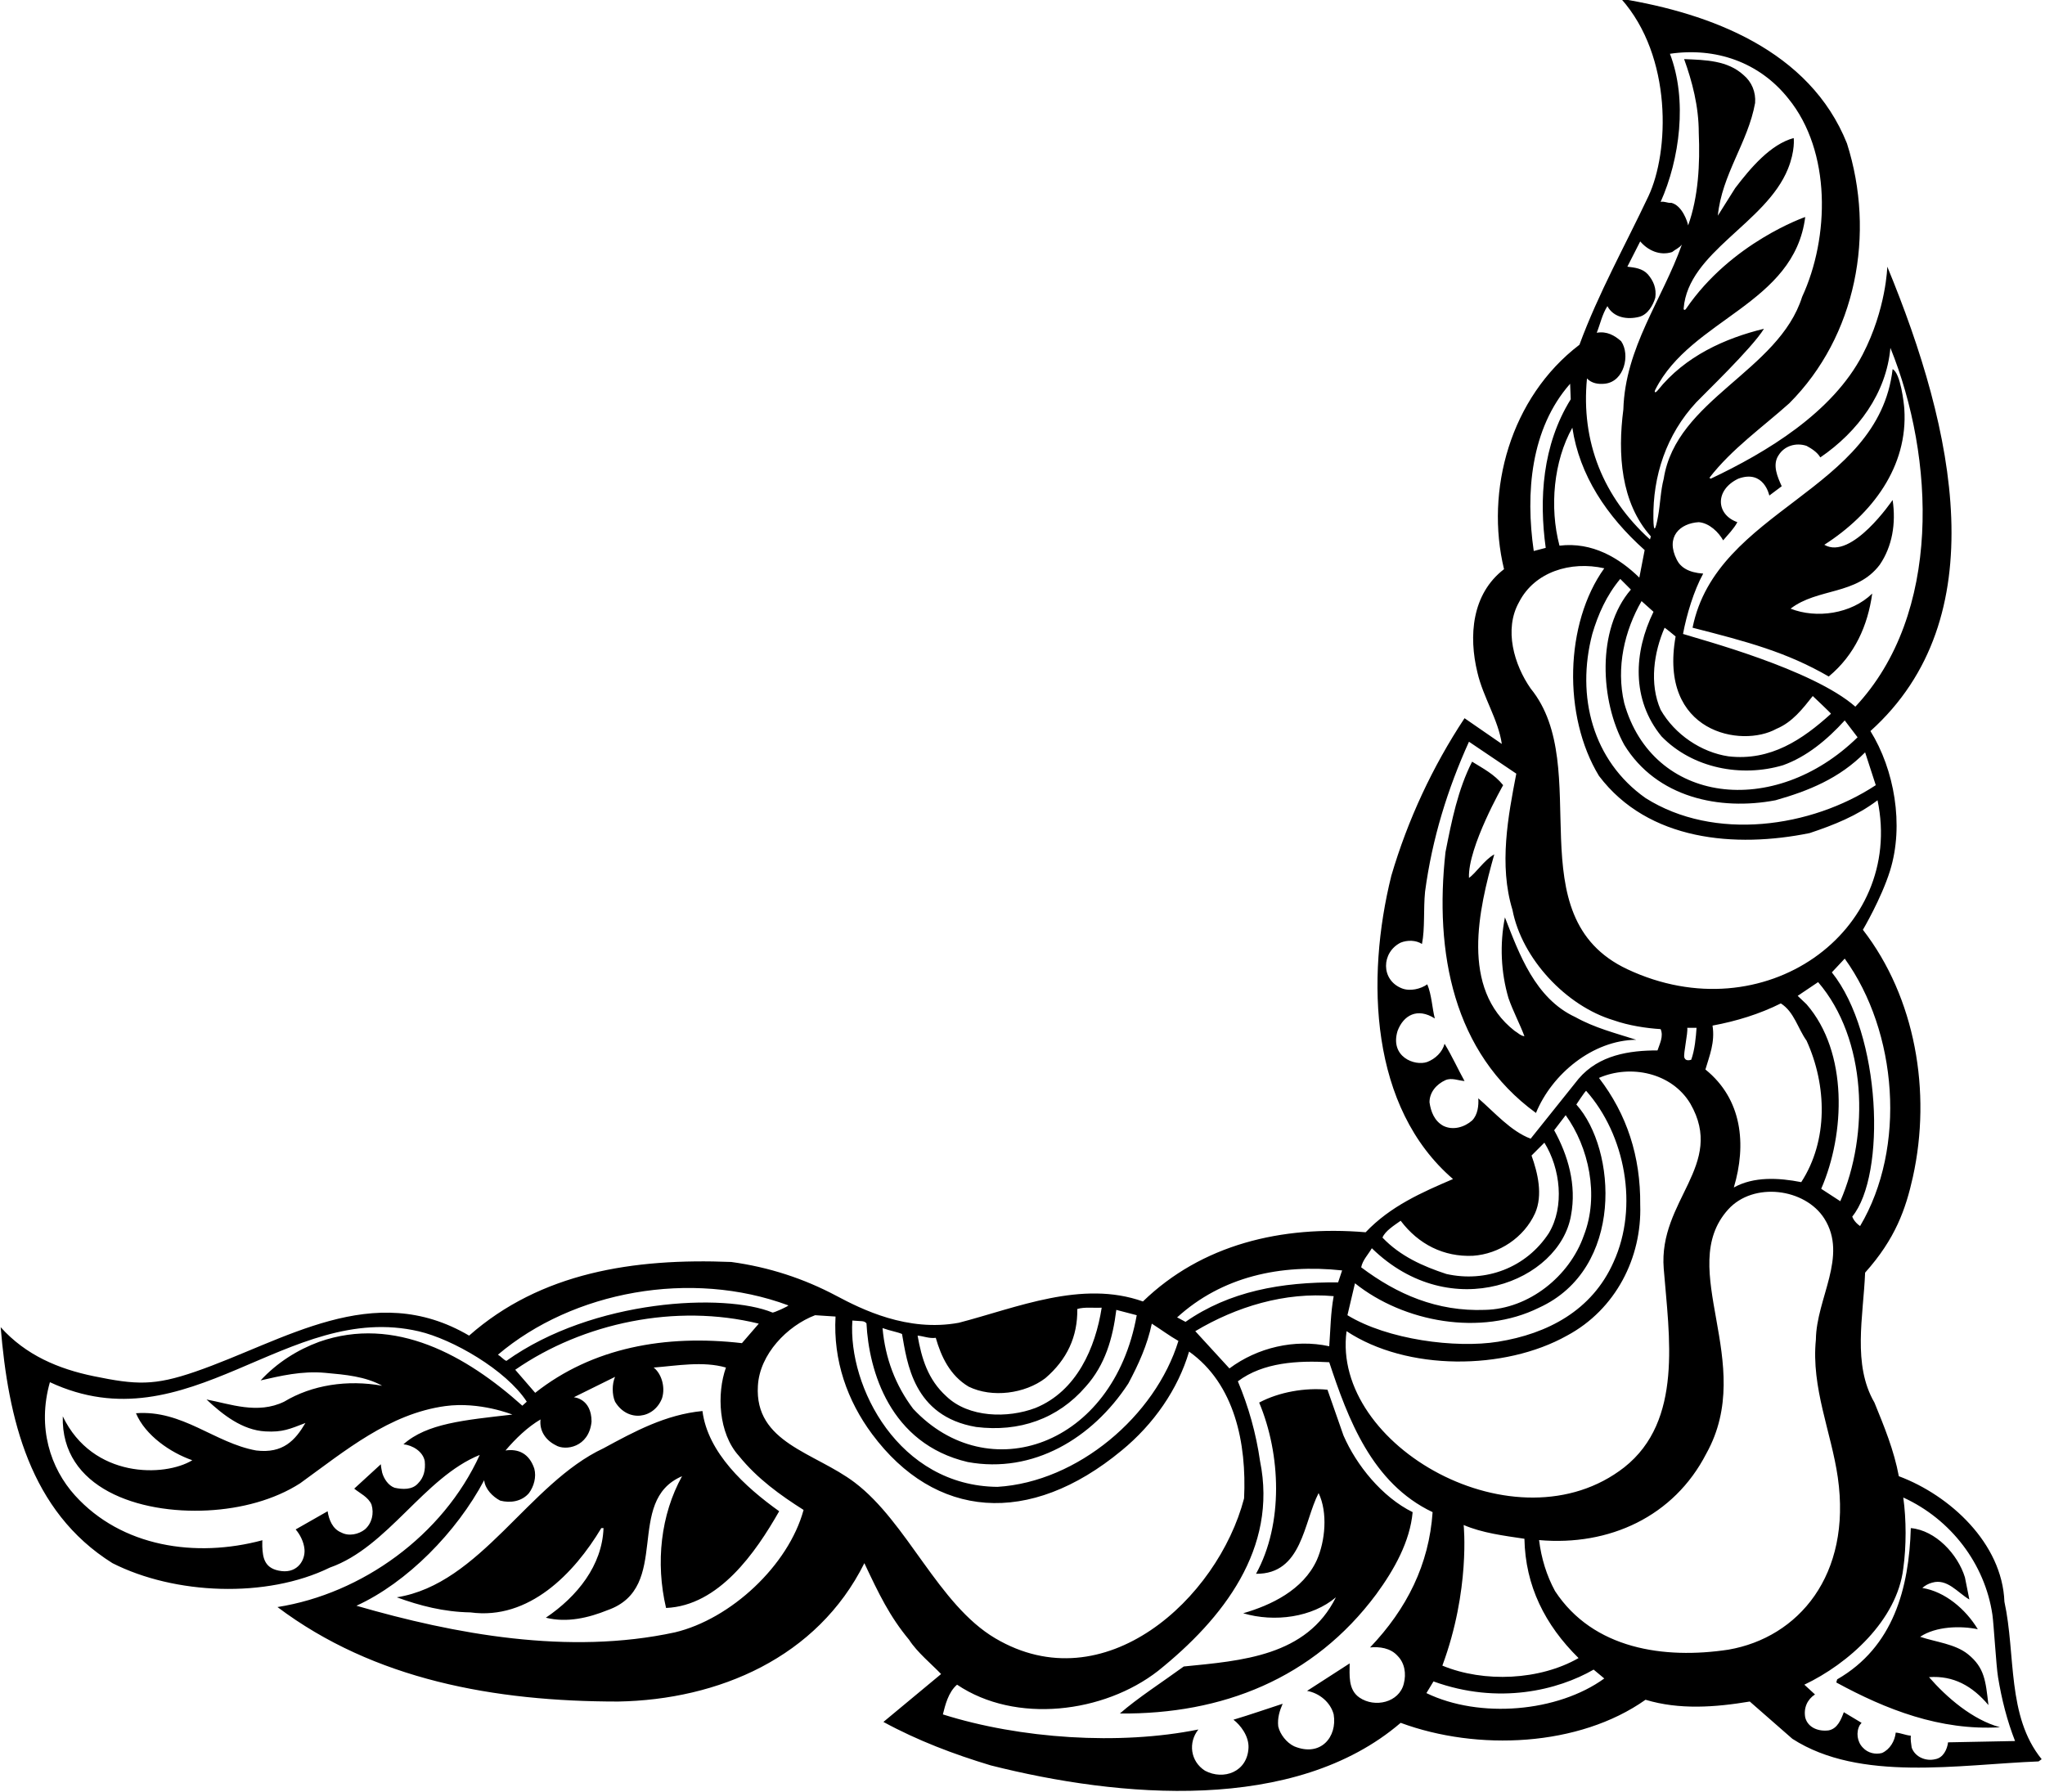 <?xml version="1.0" encoding="UTF-8"?>
<svg xmlns="http://www.w3.org/2000/svg" xmlns:xlink="http://www.w3.org/1999/xlink" width="461pt" height="404pt" viewBox="0 0 461 404" version="1.1">
<g id="surface1">
<path style=" stroke:none;fill-rule:nonzero;fill:rgb(0%,0%,0%);fill-opacity:1;" d="M 451.852 361.125 C 451.352 347.926 439.551 337.125 428.051 332.824 C 426.949 326.926 424.75 321.625 422.551 316.223 C 417.551 307.625 420.051 296.824 420.449 286.926 C 427.27 279.301 429.605 272.617 431.211 265.383 C 435.469 246.16 431.762 224.883 419.949 209.625 C 419.949 209.625 424.105 202.594 426.062 196.32 C 429.285 186.008 427.012 173.449 421.648 164.824 C 449.926 139.379 440.676 96.973 425.449 60.125 C 425.449 60.125 425.23 69.637 419.898 79.922 C 413.086 93.066 398.18 101.988 385.648 107.926 L 385.352 107.727 C 390.352 101.227 397.449 96.227 403.352 90.926 C 418.449 75.824 422.852 52.727 416.352 32.324 C 407.949 11.324 385.551 3.023 365.449 -0.273 C 377.059 12.77 376.32 34.25 371.59 44.266 C 366.34 55.379 360.32 66.133 356.051 77.727 C 340.449 89.625 334.75 110.625 339.051 128.324 C 331.75 133.926 331.051 143.426 333.051 151.625 C 334.352 157.227 337.75 162.227 338.551 167.727 L 330.148 161.926 C 322.949 172.824 317.352 184.824 313.648 197.426 C 307.852 220.727 308.852 249.727 327.551 265.824 C 320.551 268.824 313.449 271.926 307.852 277.824 C 288.852 276.227 270.852 280.625 257.648 293.426 C 243.852 288.523 229.25 294.824 216.148 298.227 C 204.594 300.363 194.227 295.18 188.543 292.156 C 181.219 288.262 173.34 285.68 164.852 284.523 C 142.75 283.625 121.852 286.926 105.75 301.125 C 84.051 288.383 64.133 302.328 44.016 309.258 C 34.766 312.445 30.727 312.25 21.129 310.273 C 13.176 308.637 5.816 305.539 0.152 299.227 C 1.852 319.723 6.648 340.723 25.352 352.426 C 39.352 359.523 60.051 360.426 74.352 353.426 C 87.449 348.824 95.551 333.125 108.148 328.023 C 99.852 346.223 81.551 359.324 62.551 362.324 C 84.352 378.723 111.449 383.625 139.352 383.625 C 161.949 383.223 184.25 373.723 194.852 352.426 C 198.148 359.426 200.551 364.426 204.949 369.723 C 206.75 372.527 210.051 375.223 212.148 377.426 L 199.148 388.223 C 206.852 392.426 215.051 395.523 223.352 398.023 C 252.25 405.324 291.852 408.926 315.75 388.426 C 333.051 394.824 355.949 393.824 370.949 383.223 C 378.551 385.527 386.648 384.926 394.449 383.625 L 404.051 392.027 C 419.25 401.824 441.551 397.824 459.551 397.125 L 460.25 396.625 C 452.352 386.926 454.449 373.027 451.852 361.125 Z M 419.316 276.426 C 417.855 275.414 417.555 274.281 417.555 274.281 C 425.23 264.91 424.113 233.18 412.949 219.227 L 415.852 216.125 C 427.75 232.625 429.816 258.727 419.316 276.426 Z M 384.449 241.125 C 385.352 238.023 386.648 235.023 386.051 231.227 C 391.449 230.227 396.648 228.625 401.449 226.227 C 404.449 228.125 405.25 231.824 407.25 234.625 C 411.852 244.727 412.148 257.125 406.051 266.523 C 400.949 265.523 395.352 265.227 390.852 267.727 C 393.75 258.023 392.75 247.824 384.449 241.125 Z M 407.25 226.426 L 405.25 224.523 L 409.852 221.426 C 420.852 234.227 421.449 255.727 414.852 270.824 L 410.551 268.023 C 415.949 255.625 416.648 237.227 407.25 226.426 Z M 422.852 177.023 C 408.25 186.625 386.449 189.727 370.949 179.926 C 359.051 171.523 355.25 157.023 358.949 142.926 C 360.25 138.523 362.148 134.227 365.25 130.523 L 367.648 132.926 C 359.852 141.926 360.75 158.125 366.148 167.926 C 373.449 179.824 387.648 182.824 400.25 180.426 C 407.648 178.324 414.648 175.523 420.449 169.625 Z M 374.551 166.023 C 381.551 173.227 392.551 175.324 401.949 172.523 C 407.25 170.625 411.852 166.824 415.852 162.426 L 418.75 166.227 C 399.895 184.652 372.539 181.266 366.148 158.523 C 364.25 150.426 366.25 142.125 370.051 135.523 L 372.746 137.934 C 368.297 147.004 367.723 157.699 374.551 166.023 Z M 400.449 164.324 C 404.051 162.824 406.352 159.824 408.648 156.926 C 408.648 156.926 412.898 160.926 412.75 160.926 C 406.352 166.727 399.148 171.625 389.648 170.523 C 383.551 169.625 377.551 165.625 374.352 160.023 C 371.75 154.125 372.852 147.023 375.25 141.523 C 375.465 141.613 377.73 143.496 377.73 143.496 C 373.844 165.234 392.609 168.68 400.449 164.324 Z M 388.449 121.824 C 389.551 120.523 390.852 119.227 391.648 117.727 C 386.801 116.016 386.531 110.469 391.852 107.926 C 397.672 105.777 398.852 111.727 398.852 111.727 L 401.648 109.625 C 400.75 107.625 399.449 104.824 400.949 102.625 C 402.25 100.523 404.852 99.727 407.25 100.523 C 408.352 101.125 409.648 101.926 410.352 103.125 C 418.852 97.324 425.25 88.625 426.148 78.426 C 436.148 103.125 437.852 138.426 418.25 159.324 C 408.551 150.824 383.273 144.176 379.398 142.926 C 380.199 138.625 381.852 133.125 383.949 129.324 C 380.609 129.094 378.852 127.879 378.02 126.242 C 375.348 121.004 378.746 117.973 382.949 117.727 C 385.352 117.926 387.449 120.023 388.449 121.824 Z M 376.449 12.125 C 386.648 10.625 396.551 13.926 403.148 22.227 C 412.852 34.125 412.449 53.523 406.25 66.926 C 400.949 83.727 377.852 90.023 375.051 107.926 C 374.34 110.629 374.285 113.59 373.773 116.402 C 373.164 119.754 372.766 120.156 372.719 116.926 C 372.57 107.336 375.621 97.984 382.402 90.688 C 383.848 89.133 394.949 78.523 397.648 74.125 C 388.93 76.238 379.867 80.285 373.723 87.98 C 373.176 88.664 372.801 88.555 373.176 87.812 C 381.254 71.859 404.465 68.609 406.949 48.926 C 406.949 48.926 390.293 54.637 380.078 69.625 C 379.832 69.988 379.512 69.93 379.543 69.531 C 380.562 56.777 398.074 50.391 403.059 38.062 C 404.723 33.941 404.352 31.125 404.352 31.125 C 399.148 32.523 394.648 37.824 391.148 42.426 L 387.25 48.625 C 388.148 39.324 394.051 32.125 395.648 23.227 C 395.852 20.727 394.852 18.426 393.051 16.926 C 389.449 13.625 384.551 13.523 379.648 13.324 C 381.449 18.324 382.949 23.926 382.949 29.926 C 383.25 37.023 382.852 44.426 380.551 50.824 C 380.449 50.125 379.25 46.324 376.75 45.727 C 375.852 45.824 375.25 45.324 374.352 45.523 C 378.648 35.926 380.449 22.523 376.449 12.125 Z M 357.75 85.324 C 358.793 86.445 360.348 86.672 361.801 86.508 C 366.164 86.023 367.547 79.969 365.449 76.926 C 363.949 75.625 362.25 74.625 359.949 75.023 C 360.75 73.023 361.148 70.926 362.352 69.023 C 363.75 71.625 366.852 72.125 369.551 71.426 C 371.449 70.926 372.648 68.824 373.148 67.125 C 373.449 65.023 372.75 63.324 371.449 61.824 C 370.25 60.523 368.551 60.324 366.852 60.125 L 369.75 54.426 C 371.449 56.426 374.148 57.727 376.949 56.824 C 377.648 56.227 378.551 55.926 379.148 55.125 C 374.75 67.523 366.352 78.324 365.949 92.324 C 364.648 102.324 365.352 113.324 372.148 120.926 L 371.949 121.625 C 361.449 112.125 356.352 99.625 357.75 85.324 Z M 370.75 124.023 L 369.551 130.227 C 365.051 125.824 358.949 122.125 351.551 123.023 C 349.25 114.324 350.25 103.926 354.449 96.426 C 356.051 107.125 362.148 116.324 370.75 124.023 Z M 353.949 86.523 L 354.086 90.02 C 347.656 100.387 346.938 112.555 348.449 123.523 L 345.75 124.227 C 343.852 111.125 345.051 96.625 353.949 86.523 Z M 342.449 135.727 C 345.949 128.926 354.051 126.426 361.648 128.125 C 352.75 140.523 352.25 161.426 360.449 174.926 C 371.551 189.625 391.25 191.227 407.949 187.824 C 413.352 186.023 418.648 183.926 423.25 180.426 C 429.402 209.871 397.695 233.012 366.852 218.523 C 341.551 206.625 359.551 173.023 345.051 155.227 C 341.352 149.926 338.949 141.926 342.449 135.727 Z M 380.352 231.727 L 382.449 231.727 C 382.316 233.758 382.051 236.727 381.25 238.926 C 380.309 239.211 379.867 238.945 379.691 238.41 C 379.441 237.645 380.551 232.824 380.352 231.727 Z M 325.352 253.824 C 323.352 252.727 322.551 250.625 322.25 248.523 C 322.25 246.227 323.852 244.426 325.852 243.523 C 327.25 242.926 328.75 243.625 330.148 243.727 C 328.75 241.227 327.352 238.125 325.648 235.324 C 325.148 237.227 323.551 238.727 321.75 239.426 C 318.906 240.43 313.273 238.266 315.051 232.426 C 316.359 228.934 319.484 227.09 323.449 229.625 C 322.852 227.324 322.75 224.324 321.75 221.926 C 320.266 222.973 317.871 223.562 316.02 222.832 C 311.219 220.934 311.391 214.703 315.75 212.523 C 317.25 211.926 319.148 211.926 320.551 212.824 C 321.25 209.324 320.852 205.023 321.25 201.023 C 322.852 189.023 326.352 177.824 331.148 167.227 L 341.816 174.426 C 339.984 183.926 337.852 195.023 340.949 205.125 C 343.051 216.125 353.051 226.824 363.75 230.023 C 367.148 231.227 371.148 231.824 374.352 232.023 C 375.051 233.625 374.148 235.324 373.648 236.824 C 367.352 236.824 360.449 237.824 355.852 243.227 L 345.051 256.727 C 340.551 255.023 336.949 250.824 333.25 247.625 C 333.352 249.227 333.148 251.324 331.852 252.625 C 330.148 254.125 327.551 254.926 325.352 253.824 Z M 315.75 275.227 C 319.75 280.523 325.449 283.426 332.051 283.125 C 337.949 282.727 343.551 279.023 346.051 273.523 C 347.852 269.426 346.648 264.426 345.25 260.523 L 348.148 257.625 C 351.75 263.426 352.75 272.023 349.148 278.023 C 344.051 285.824 334.949 289.227 326.051 287.227 C 320.852 285.523 315.648 283.227 311.648 279.023 C 312.25 277.523 314.352 276.227 315.75 275.227 Z M 309.25 281.426 C 327.145 298.871 351.613 288.824 354.148 274.023 C 355.449 267.125 353.449 260.426 350.352 254.824 L 352.949 251.426 C 358.148 258.625 360.551 269.523 357.051 278.523 C 353.852 287.727 344.648 295.125 334.75 295.324 C 323.949 295.727 314.949 291.824 306.852 285.727 C 307.148 284.125 308.449 282.824 309.25 281.426 Z M 305.449 289.324 C 316.449 298.125 333.852 301.324 346.949 294.824 C 366.195 286.039 364.426 259.109 355.352 249.023 C 355.352 249.023 357.148 246.258 357.551 245.926 C 366.352 255.824 369.449 272.023 363.75 284.523 C 358.906 295.48 348.84 300.719 337.688 302.508 C 328.133 304.039 312.754 302.035 303.75 296.523 Z M 303.551 300.125 C 317.148 309.125 339.148 309.023 353.25 301.125 C 364.25 295.227 370.148 283.523 369.75 271.625 C 369.852 260.727 366.75 251.227 360.449 243.023 C 367.551 239.926 376.852 241.824 381.051 248.824 C 389.051 262.727 373.816 270.59 375.051 286.023 C 376.27 301.293 379.449 320.324 366.148 330.824 C 341.938 349.719 300.086 326.012 303.551 300.125 Z M 329.949 343.824 C 334.148 345.625 338.949 346.223 343.648 346.926 C 343.852 357.523 348.25 366.324 355.852 373.824 C 347.148 378.824 334.551 379.426 325.148 375.527 C 331.484 358.426 329.949 343.824 329.949 343.824 Z M 302.551 286.426 L 301.648 289.125 C 288.852 289.023 277.148 291.125 267.25 298.023 C 266.648 297.738 266.09 297.363 265.352 297.023 C 275.449 287.824 288.648 284.926 302.551 286.426 Z M 300.648 292.227 C 299.949 296.125 299.949 299.426 299.648 303.523 C 291.852 301.824 283.449 303.824 277.148 308.523 L 269.449 300.125 C 278.648 294.625 289.648 291.238 300.648 292.227 Z M 210.949 301.625 C 212.148 305.824 214.148 310.125 218.352 312.625 C 223.648 315.223 231.051 314.223 235.648 310.723 C 240.551 306.523 242.949 301.324 242.852 295.125 C 244.449 294.625 246.551 294.926 248.352 294.824 C 246.949 303.824 242.75 313.625 233.449 317.426 C 227.148 319.824 218.352 319.625 213.352 314.824 C 209.148 311.023 207.75 306.223 206.852 301.125 C 208.148 301.227 209.449 301.824 210.949 301.625 Z M 203.34 300.754 C 204.484 307.09 205.812 319.316 220.051 321.723 C 229.75 322.926 238.449 319.926 244.75 312.625 C 249.148 307.723 250.852 301.727 251.648 295.324 L 256.25 296.523 C 250.965 326.09 222.715 335.695 205.852 317.625 C 201.852 312.324 199.551 306.223 198.949 299.426 C 200.816 300.09 202.148 300.258 203.34 300.754 Z M 192.148 297.727 C 194.316 297.926 194.77 297.711 195.328 298.359 C 195.863 309.027 200.578 325.504 218.148 329.625 C 232.852 332.324 246.25 324.324 254.352 311.926 C 256.648 307.625 258.648 303.227 259.648 298.426 C 261.984 299.926 263.551 301.125 265.648 302.324 C 260.449 319.223 242.949 334.125 224.852 335.223 C 202.613 335.016 191.129 312.688 192.148 297.727 Z M 177.695 294.301 C 177.98 294.406 174.379 296.02 174.148 295.926 C 163.426 291.488 133.758 292.82 114.148 306.824 C 113.449 306.523 112.949 305.824 112.25 305.426 C 129.148 291.09 155.773 286.172 177.695 294.301 Z M 171.051 298.426 L 167.25 302.824 C 149.949 300.824 133.551 303.824 120.648 314.023 L 116.148 308.824 C 131.449 298.227 152.352 293.824 171.051 298.426 Z M 95.75 329.426 C 95.949 331.426 95.551 333.125 94.25 334.426 C 92.949 335.926 90.75 335.824 88.949 335.426 C 87.551 334.926 86.551 333.426 86.152 332.023 C 86.051 331.426 85.902 330.926 85.852 330.125 L 79.852 335.625 C 81.051 336.625 83.051 337.523 83.75 339.223 C 84.352 341.223 83.852 343.426 82.25 344.824 C 80.852 345.926 78.652 346.426 76.949 345.523 C 74.949 344.723 74.152 342.625 73.852 340.723 L 66.652 344.824 C 67.609 345.922 68.477 347.586 68.637 349.266 C 68.863 351.668 67.137 354.648 63.48 354.215 C 59.68 353.762 59.23 351.344 59.129 348.676 C 59.098 347.848 59.152 347.258 59.152 347.258 C 44.074 351.309 27.402 348.762 16.906 337.16 C 11.371 331.039 8.344 321.859 11.25 311.625 C 42.504 326.191 64.664 293.242 94.422 300.16 C 101.965 301.914 114.07 308.836 118.75 316.023 L 117.75 316.926 C 105.148 305.625 89.051 296.523 71.949 302.523 C 67.051 304.324 62.449 307.223 58.75 311.223 C 63.152 310.223 68.051 309.023 73.352 309.523 C 77.852 309.926 82.352 310.324 86.152 312.426 C 78.352 311.023 70.352 312.223 64.051 316.023 C 58.066 318.926 51.852 316.523 46.551 315.523 C 50.234 318.977 54.625 322.434 59.816 322.723 C 63.707 322.938 65.285 322.195 68.852 320.824 C 66.551 324.723 63.816 327.758 57.75 327.023 C 48.352 325.324 41.152 317.824 30.652 318.625 C 32.75 323.625 38.449 327.523 43.352 329.223 C 37.121 333.016 20.902 333.391 14.152 319.324 C 13.723 335.539 31.309 341.344 46.816 340.535 C 54.395 340.137 61.852 338.152 67.652 334.426 C 77.891 327.027 87.758 318.738 100.379 317.012 C 108.148 315.953 115.5 318.926 115.5 318.926 C 104.648 320.176 96.242 320.906 90.949 325.625 C 92.949 325.824 95.352 327.223 95.75 329.426 Z M 152.148 368.027 C 128.148 373.223 102.449 368.426 80.352 362.027 C 91.75 356.824 102.949 345.426 109.148 333.723 C 109.352 335.723 111.051 337.426 112.75 338.324 C 115.051 338.926 117.648 338.523 119.25 336.625 C 120.352 335.125 120.949 333.023 120.449 331.125 C 119.309 327.695 116.84 326.594 113.949 327.023 C 116.25 324.324 118.949 321.723 121.852 320.023 C 121.551 322.625 123.051 324.723 125.25 325.824 C 127.398 327.168 132.77 326.348 133.352 320.523 C 133.352 315.258 129.352 315.023 129.352 315.023 L 138.648 310.426 C 137.949 312.023 137.949 314.426 138.648 316.023 C 141.5 320.773 147.465 319.906 149.25 315.223 C 150.051 312.625 149.051 309.625 147.352 308.324 C 152.551 307.926 158.449 306.824 163.648 308.324 C 161.551 314.223 161.949 323.125 166.551 328.223 C 170.75 333.426 175.949 337.125 181.148 340.426 C 177.75 352.926 164.75 365.027 152.148 368.027 Z M 192.648 334.223 C 183.648 327.426 170.051 325.324 170.852 312.426 C 171.25 305.324 177.449 298.926 183.75 296.523 L 188.352 296.824 C 187.797 306.758 191.008 315.812 196.602 323.336 C 210.777 342.402 231.992 344.285 252.852 327.023 C 260.051 321.125 265.551 313.223 268.051 304.723 C 278.352 312.023 281.051 325.426 280.449 337.824 C 274.527 360.461 248.965 383.91 224.355 369.363 C 211.477 361.754 204.574 343.234 192.648 334.223 Z M 316.449 379.625 C 315.398 383.832 309.938 385.117 306.449 382.723 C 303.852 380.926 304.25 377.625 304.25 375.027 L 294.648 381.223 C 297.449 381.723 299.949 383.824 300.648 386.527 C 301.5 391.613 297.703 396.203 291.75 393.723 C 290.051 392.926 288.551 391.027 288.148 389.223 C 287.949 387.324 288.449 385.723 289.148 384.125 C 285.75 385.223 281.75 386.625 278.051 387.723 C 279.648 388.926 281.551 391.426 281.449 394.023 C 281.215 399.516 275.82 401.434 271.648 399.227 C 268.301 397.094 267.832 392.824 270.148 389.926 C 252.352 393.527 229.949 392.027 212.551 386.527 C 213.051 384.527 213.75 381.527 215.75 379.824 C 228.949 388.723 248.852 386.223 261.051 376.723 C 275.75 364.926 288.051 349.125 284.051 329.426 C 283.148 323.125 281.449 317.125 279.051 311.426 C 284.75 307.125 292.648 306.723 299.648 307.125 C 303.852 319.824 309.25 334.426 322.949 340.926 C 322.148 352.723 317.148 362.723 308.852 371.426 C 310.949 371.223 313.449 371.527 315.051 373.324 C 316.648 374.926 317.051 377.324 316.449 379.625 Z M 321.551 381.723 L 323.148 379.09 C 337.879 384.43 351.25 381.027 359.25 376.426 L 361.648 378.426 C 351.148 386.027 333.551 387.527 321.551 381.723 Z M 389.648 371.926 C 375.148 374.125 359.148 371.824 350.551 358.723 C 348.648 355.223 347.449 351.324 346.949 347.223 C 362.75 348.625 377.352 341.926 384.648 327.723 C 396.094 307.188 377.566 285.988 389.574 272.688 C 395.266 266.387 406.891 267.891 411.25 274.727 C 416.648 283.258 409.449 292.727 409.352 302.023 C 408.262 312.848 412.836 322.934 414.289 333.07 C 417.469 355.18 405.355 369.207 389.648 371.926 Z M 439.148 392.824 C 438.949 394.426 438.051 396.324 436.25 396.625 C 434.25 397.125 431.75 396.227 430.949 394.023 C 430.852 393.125 430.648 392.324 430.75 391.324 C 429.551 391.223 428.551 390.723 427.352 390.625 C 427.148 392.527 426.051 394.426 424.25 395.227 C 422.75 395.625 421.051 395.227 419.949 394.023 C 418.648 392.723 418.352 390.527 419.25 388.926 L 419.648 388.426 L 415.648 386.027 C 415.051 387.625 414.25 389.723 412.25 390.125 C 409.949 390.426 407.551 389.527 406.949 387.223 C 406.551 385.027 407.449 383.125 409.148 382.027 L 406.75 379.824 C 416.648 375.125 427.648 365.324 429.051 353.625 C 429.75 348.625 429.75 342.625 429.051 337.625 C 439.797 342.531 447.461 352.59 449.145 364.051 C 449.449 366.137 449.996 375.609 450.414 378.133 C 451.234 383.129 452.453 387.938 454.25 392.527 Z M 381.551 141.523 C 386.949 114.727 423.449 110.926 426.648 83.227 C 428.449 84.125 429.211 91.035 429.285 92.164 C 430.16 105.211 422.02 115.922 411.25 122.824 C 417.398 126.426 426.648 112.727 426.648 112.727 C 427.449 118.023 426.551 123.227 423.75 127.324 C 418.551 134.227 409.75 132.523 403.648 137.227 C 409.449 139.523 417.352 138.426 422.051 133.824 C 421.051 141.023 418.148 147.625 412.25 152.523 C 402.75 147.023 393.898 144.676 381.551 141.523 Z M 325.852 192.125 C 327.25 185.023 328.648 178.023 331.852 171.727 C 334.25 173.227 336.852 174.523 338.852 177.023 C 338.852 177.023 330.852 191.023 331.148 197.926 C 332.648 196.926 334.648 193.824 336.852 192.625 C 333.352 205.023 329.148 222.824 341.449 232.426 C 342.148 232.824 342.75 233.523 343.648 233.625 C 342.648 230.926 341.051 227.926 340.051 225.023 C 338.352 219.227 338.051 212.926 339.25 206.824 C 342.449 215.023 346.051 225.125 355.148 229.324 C 359.449 231.727 364.148 232.926 368.852 234.426 C 359.051 234.523 349.852 242.125 346.25 250.926 C 327.551 237.324 323.352 214.727 325.852 192.125 Z M 310.25 359.426 C 296.051 378.527 275.449 386.527 252.449 386.324 C 256.449 382.824 262.051 379.223 266.852 375.723 C 279.852 374.426 294.551 373.426 301.148 360.125 C 295.852 364.625 287.352 365.824 280.25 363.723 C 286.449 361.926 293.75 358.523 296.852 351.723 C 298.75 347.426 299.352 341.023 297.25 336.625 C 293.852 343.223 293.551 354.926 283.148 354.824 C 289.352 343.523 288.75 327.926 283.852 316.223 C 288.352 313.824 294.25 312.824 299.25 313.324 L 302.852 323.625 C 305.75 330.324 311.551 337.523 318.449 340.926 C 317.852 347.523 314.352 353.824 310.25 359.426 Z M 175.648 340.723 C 170.352 350.023 162.051 362.027 150.148 362.527 C 147.75 352.324 148.949 341.523 153.75 332.824 C 140.648 338.426 151.551 357.926 136.949 363.027 C 132.75 364.723 127.852 365.926 123.051 364.723 C 130.148 359.926 135.75 352.926 136.051 344.523 L 135.551 344.523 C 129.449 354.723 119.25 365.324 106.051 363.527 C 100.051 363.426 94.652 362.027 89.449 360.125 C 108.352 357.125 119.148 334.426 136.051 326.523 C 143.051 322.723 150.051 318.926 158.352 318.125 C 159.551 327.523 167.949 335.223 175.648 340.723 Z M 450.852 389.426 C 437.352 390.223 425.148 385.426 413.949 379.324 L 414.148 378.625 C 426.852 371.324 430.352 358.023 430.75 344.523 C 436.352 345.023 441.352 350.426 442.949 355.625 L 443.949 360.625 C 441.25 359.023 438.949 355.824 435.551 356.824 C 434.75 357.023 433.852 357.523 433.352 358.023 C 438.449 358.824 443.148 362.824 445.852 367.324 C 442.051 366.527 436.449 366.625 432.852 369.027 C 436.363 370.219 440.762 370.621 443.66 372.977 C 447.383 376 447.621 378.965 448.25 384.426 C 444.648 380.125 440.352 377.723 434.852 378.125 C 438.852 382.723 444.648 387.723 450.852 389.426 "/>
</g>
</svg>
